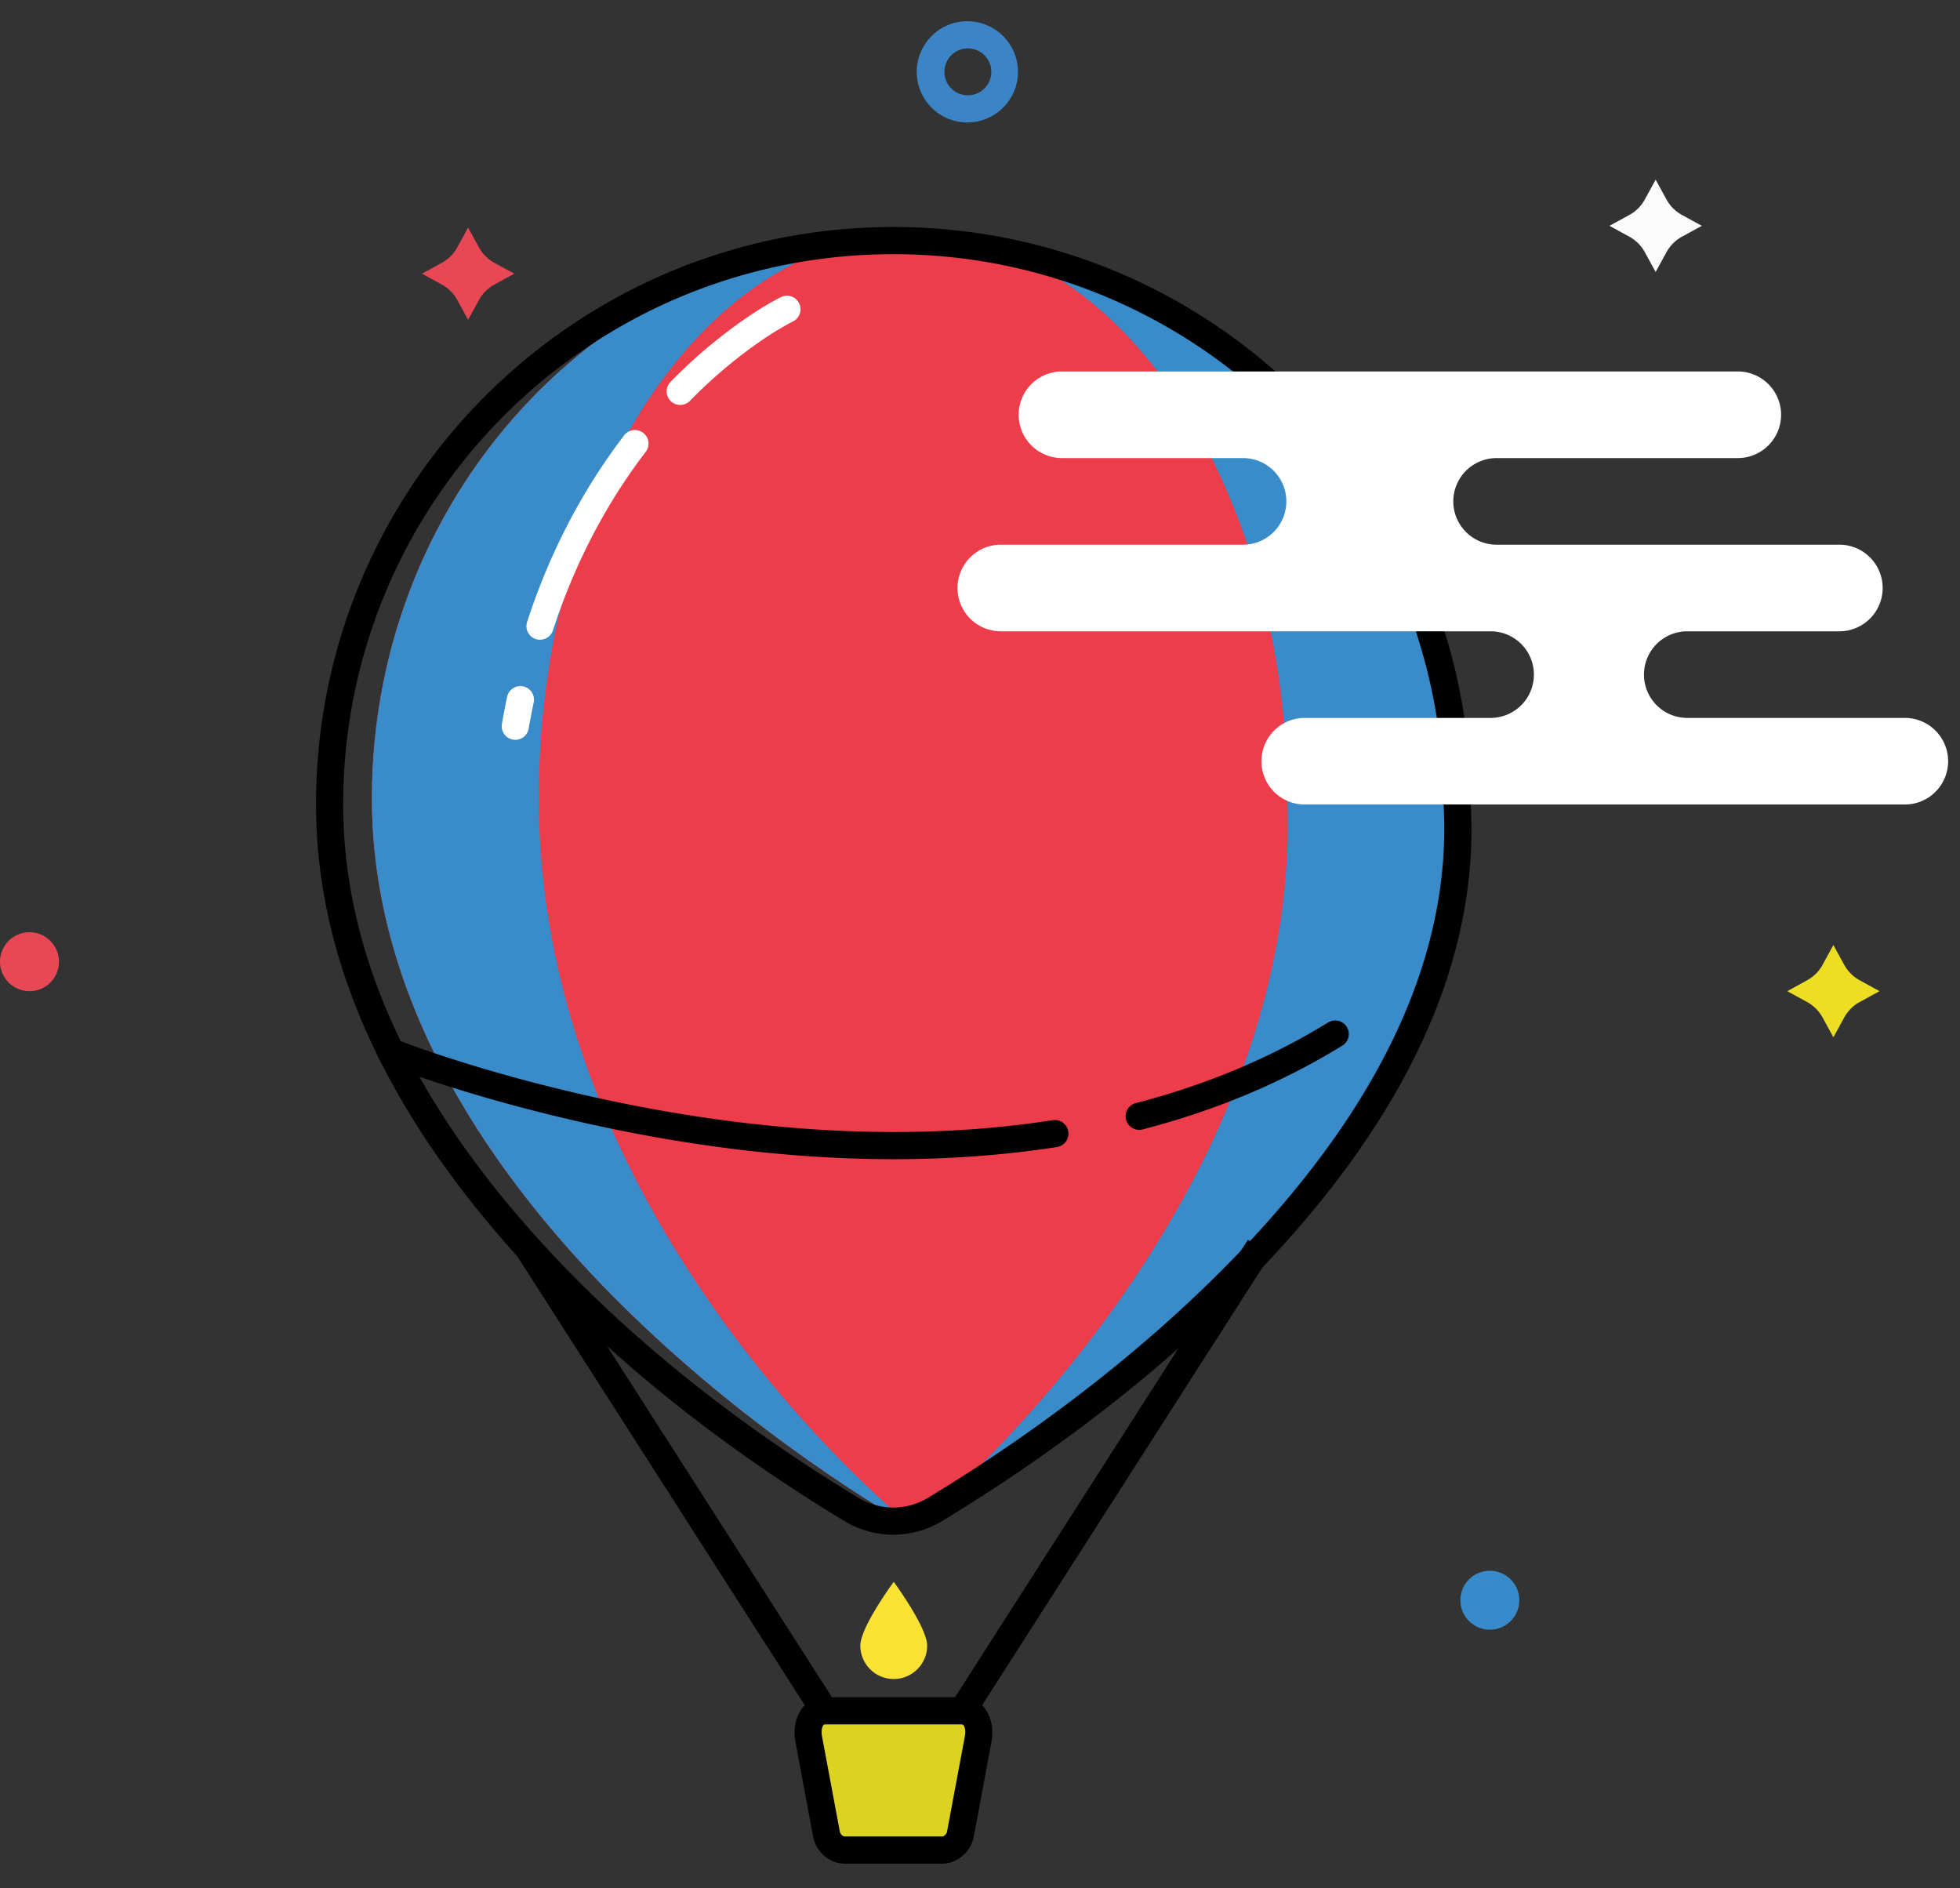 <?xml version="1.0" standalone="no"?><!DOCTYPE svg PUBLIC "-//W3C//DTD SVG 1.1//EN" "http://www.w3.org/Graphics/SVG/1.1/DTD/svg11.dtd"><svg t="1609769638315" class="icon" viewBox="0 0 1063 1024" version="1.1" xmlns="http://www.w3.org/2000/svg" p-id="6458" xmlns:xlink="http://www.w3.org/1999/xlink" width="132.875" height="128"><rect x="0" y="0" width="1063" height="1024" fill="#333333" stroke="none"/><defs><style type="text/css"></style></defs><path d="M788.6 432.926c12.368 225.32-293.449 395.397-293.449 395.397S201.701 667.462 201.701 432.926c0-168.867 131.378-305.764 293.449-305.764 162.058 0 293.449 136.897 293.449 305.764" fill="#ED3C4A" p-id="6459"></path><path d="M292.226 432.926c0-168.867 90.87-305.737 202.951-305.764h-0.027c-162.071 0-293.449 136.897-293.449 305.764 0 234.536 293.449 395.397 293.449 395.397l0.027-0.027c-0.492-0.399-202.951-161.127-202.951-395.37M788.6 432.926c0-168.8-131.285-305.657-293.263-305.764 112.042 0.106 202.845 136.963 202.845 305.764 8.511 223.884-200.172 393.136-202.845 395.291 7.594-4.256 305.471-172.843 293.263-395.291" fill="#398BC9" p-id="6460"></path><path d="M484.525 123.106c-172.936 0-313.131 140.195-313.131 313.131 0 76.228 31.119 149.398 86.614 218.617 55.469 69.18 127.973 126.617 200.092 170.09a51.04 51.04 0 0 0 52.822-0.066c60.044-36.332 122.109-83.037 174.346-138.134 75.71-79.832 117.334-164.133 112.374-250.946 0-172.497-140.182-312.692-313.118-312.692z m0 14.735c164.798 0 298.396 133.599 298.396 298.396 4.708 82.465-35.175 163.202-108.331 240.361-51.2 54.019-112.281 99.966-171.287 135.673a36.305 36.305 0 0 1-37.595 0.066c-70.749-42.662-142.004-99.102-196.209-166.699-53.554-66.813-83.37-136.91-83.37-209.401 0-164.798 133.599-298.396 298.396-298.396z" fill="#000000" p-id="6461"></path><path d="M292.345 672.382l163.574 255.415-12.421 7.953-163.574-255.428zM676.784 672.382l12.394 7.939-163.574 255.428-12.394-7.953z" fill="#000000" p-id="6462"></path><path d="M511.016 1003.294h-52.916c-4.548 0-8.95-3.764-9.868-8.631l-9.615-51.519c-1.543-8.245 2.327-15.36 8.724-15.36h74.42c6.423 0 10.28 7.102 8.737 15.36l-9.628 51.519c-0.904 4.867-5.306 8.644-9.854 8.644" fill="#DBD221" p-id="6463"></path><path d="M521.761 920.403h-74.42c-11.703 0-18.272 11.729-15.958 24.097l9.615 51.519c1.543 8.245 8.91 14.655 17.102 14.655h52.916c8.205 0 15.559-6.41 17.102-14.655l9.628-51.519c2.301-12.368-4.269-24.084-15.985-24.084z m-74.42 14.748h74.42c0.997 0 2.301 2.327 1.489 6.649l-9.628 51.506c-0.266 1.423-1.649 2.62-2.607 2.62h-52.916c-0.971 0-2.354-1.197-2.62-2.62l-9.628-51.519c-0.798-4.295 0.519-6.649 1.489-6.649zM720.537 554.356a7.367 7.367 0 0 1 7.713 12.541c-32.981 20.347-69.246 35.388-108.345 45.535a7.367 7.367 0 1 1-3.697-14.256c37.715-9.801 72.611-24.283 104.315-43.819zM205.305 567.815a7.367 7.367 0 0 1 9.575-4.123l4.415 1.702 6.011 2.181c3.418 1.223 7.181 2.527 11.277 3.883 17.554 5.878 37.369 11.756 59.073 17.248 89.341 22.608 180.876 31.81 266.426 20.081l8.884-1.303a7.367 7.367 0 1 1 2.261 14.562l-2.873 0.439c-89.5 13.365-185.118 4.096-278.315-19.496-22.076-5.585-42.25-11.57-60.137-17.554l-6.024-2.048c-2.899-0.997-5.599-1.955-8.112-2.859l-7.221-2.7a117.826 117.826 0 0 1-1.13-0.439 7.367 7.367 0 0 1-4.123-9.575z" fill="#000000" p-id="6464"></path><path d="M275.057 377.79a7.367 7.367 0 0 1 14.416 3.032c-0.984 4.681-1.888 9.362-2.713 14.07a7.367 7.367 0 1 1-14.509-2.527c0.851-4.894 1.782-9.735 2.793-14.575zM338.346 236.305a7.367 7.367 0 1 1 11.703 8.937c-20.959 27.462-38.074 59.552-50.163 96.602a7.367 7.367 0 0 1-14.017-4.575c12.62-38.659 30.521-72.212 52.477-100.964zM423.683 161.047a7.367 7.367 0 0 1 6.37 13.285l-1.596 0.798a180.251 180.251 0 0 0-14.748 9.017 261.319 261.319 0 0 0-39.537 33.26 7.367 7.367 0 0 1-10.506-10.333 276.001 276.001 0 0 1 41.798-35.109c4.788-3.258 9.189-5.984 13.099-8.192l2.713-1.503 2.407-1.237z" fill="#FFFFFF" p-id="6465"></path><path d="M502.837 892.423a18.113 18.113 0 0 1-36.239 0c0-10.001 18.113-34.577 18.113-34.577s18.113 24.576 18.113 34.577" fill="#FAE235" p-id="6466"></path><path d="M1033.655 389.333h-118.718a23.486 23.486 0 0 1 0-46.971H997.416a23.486 23.486 0 1 0 0-46.971H811.527a23.486 23.486 0 0 1 0-46.971h130.806a23.486 23.486 0 1 0 0-46.971H575.794a23.486 23.486 0 0 0 0 46.971h98.517a23.486 23.486 0 0 1 0 46.971H542.933a23.486 23.486 0 1 0 0 46.971H808.574a23.486 23.486 0 0 1 0 46.971h-101.536a23.486 23.486 0 0 0 0 46.958h326.616a23.486 23.486 0 0 0 0-46.958" fill="#FFFFFF" p-id="6467"></path><path d="M808.002 883.805a15.972 15.972 0 1 1 0.013-31.957 15.972 15.972 0 0 1 0 31.957" fill="#378BCB" p-id="6468"></path><path d="M15.972 537.52a15.972 15.972 0 1 1 0.027-31.957A15.972 15.972 0 0 1 15.972 537.534M278.914 148.414l-10.785 5.905a21.039 21.039 0 0 0-8.352 8.352l-5.905 10.772-5.891-10.772a21.052 21.052 0 0 0-8.352-8.352l-10.772-5.891 10.772-5.905a21.012 21.012 0 0 0 8.352-8.352l5.891-10.772 5.905 10.772c1.928 3.524 4.827 6.423 8.352 8.352l10.785 5.905z" fill="#E84756" p-id="6469"></path><path d="M1019.359 537.52l-10.772 5.891a21.039 21.039 0 0 0-8.352 8.352l-5.905 10.772-5.891-10.772a21.052 21.052 0 0 0-8.352-8.352l-10.772-5.891 10.772-5.905a21.012 21.012 0 0 0 8.352-8.352l5.891-10.772 5.905 10.772c1.928 3.524 4.827 6.423 8.352 8.352l10.772 5.905z" fill="#EBDE23" p-id="6470"></path><path d="M922.97 122.468l-10.772 5.905a21.012 21.012 0 0 0-8.365 8.352l-5.891 10.772-5.905-10.772a20.945 20.945 0 0 0-8.352-8.352l-10.772-5.905 10.772-5.905c3.524-1.928 6.437-4.814 8.352-8.352l5.905-10.772 5.891 10.772c1.928 3.537 4.841 6.423 8.352 8.352l10.785 5.905z" fill="#FCFCFC" p-id="6471"></path><path d="M524.807 11.517a27.449 27.449 0 1 0 0 54.897 27.449 27.449 0 0 0 0-54.897z m0 14.735a12.714 12.714 0 1 1 0 25.427 12.714 12.714 0 0 1 0-25.427z" fill="#3B84C5" p-id="6472"></path></svg>